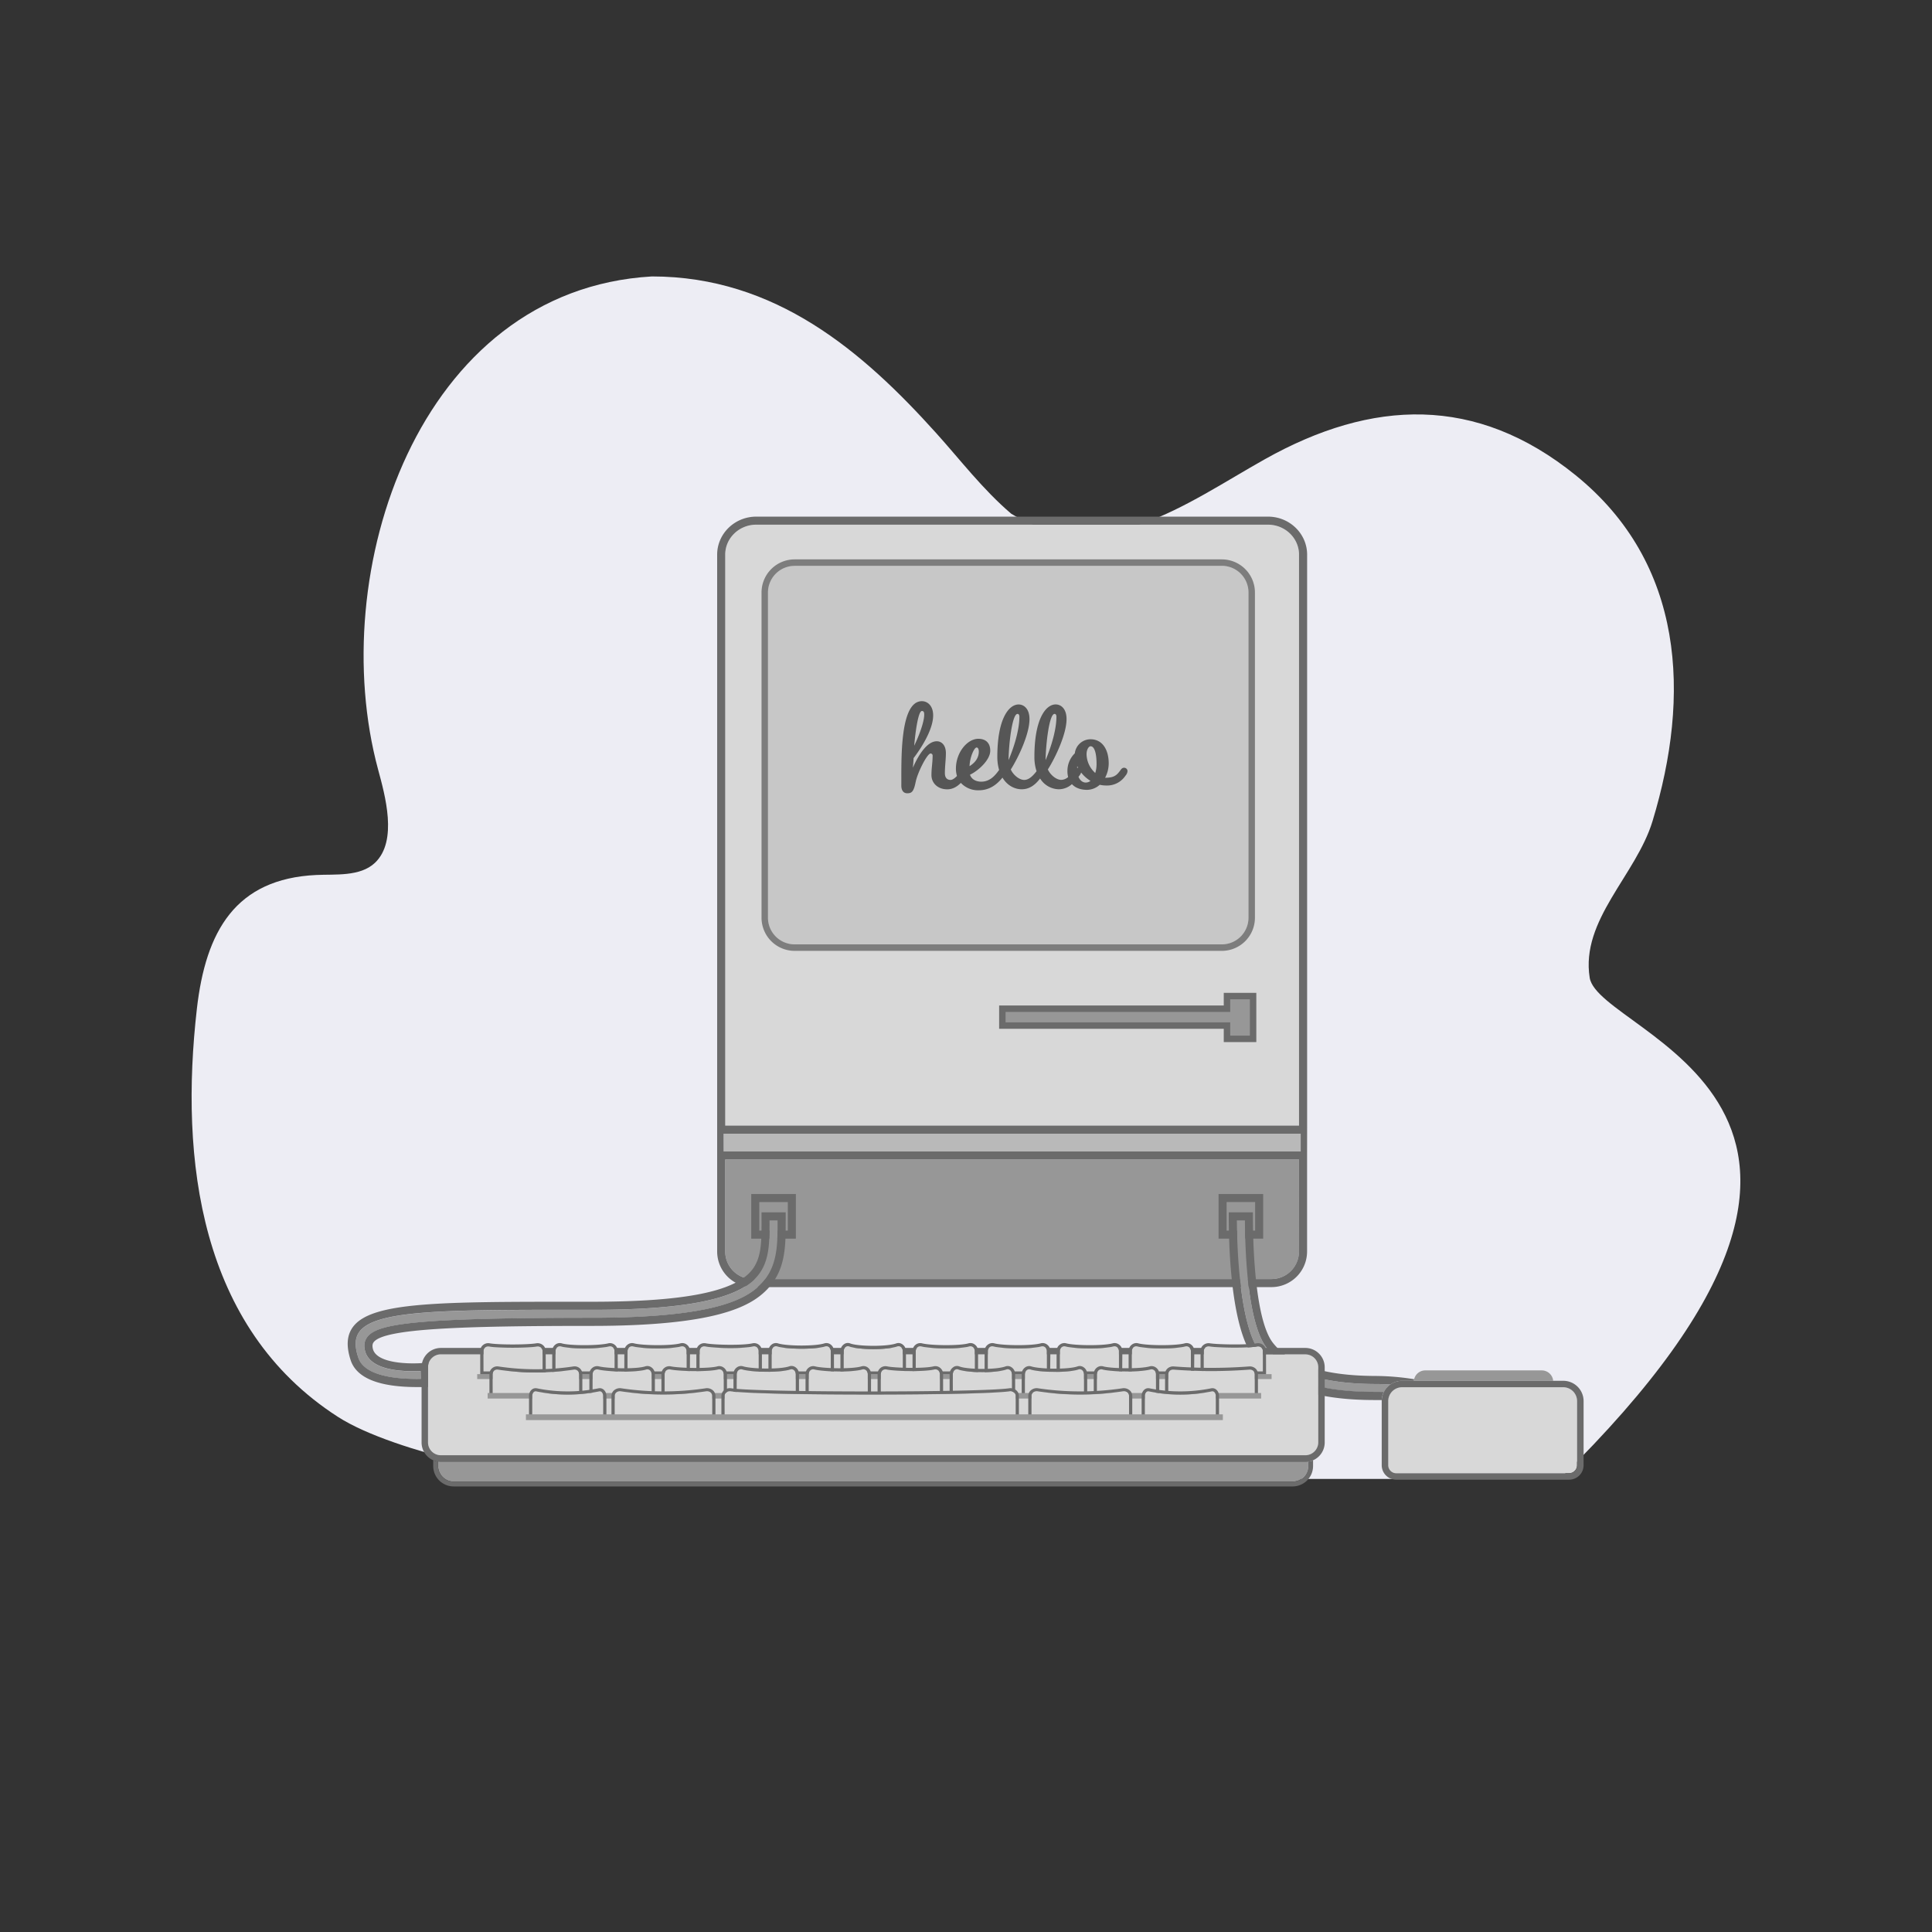 <svg id="Layer_1" data-name="Layer 1" xmlns="http://www.w3.org/2000/svg" viewBox="0 0 1200 1200"><rect x="0" y="0" width="1200" height="1200" fill="#333333" stroke="none"/><defs><style>.cls-1{fill:#ededf4;}.cls-2{fill:#979797;}.cls-3{fill:#d8d8d8;}.cls-4{fill:#b9b9b9;}.cls-5{fill:#6b6b6b;}.cls-6{fill:#c7c7c7;}.cls-7{fill:#7d7d7d;}.cls-8{fill:none;}.cls-9{fill:#565656;}</style></defs><path class="cls-1" d="M122.29,626.51c-10.7,93.69,1.46,198,87.45,253.43,36.68,23.65,126,38.66,126,38.66h633c238-233.6,24.38-275.41,18.65-311.31s28.82-63.74,39-97.19c23.78-78.12,20-160.12-47.82-215-61.72-49.89-126.37-47.2-192.91-9.89-48.85,27.39-101.31,67.87-157.58,33.86-17.61-15-31.68-33.52-46.73-50.22-45.38-50.39-99.59-97.15-176.42-97.15C259.37,180.1,202,356.07,234.79,477.76c4.31,16,12.47,44.5-1.89,58.14-9.2,8.73-24.8,7-36.43,7.57C146.23,545.83,127.8,578.36,122.29,626.51Z"/><path class="cls-2" d="M806.85,720.2v57.14a17.13,17.13,0,0,1-17.12,17.11H467.55a17.13,17.13,0,0,1-17.11-17.11V720.2Z"/><path class="cls-3" d="M806.85,344.5V699.15H450.44V344.5c0-10.26,8.65-18.61,19.28-18.61H787.57C798.2,325.89,806.85,334.24,806.85,344.5Z"/><rect class="cls-4" x="449.47" y="703.65" width="358.41" height="12.05"/><path class="cls-5" d="M811.88,699.65h0V344.5c0-13-10.89-23.61-24.28-23.61H469.72c-13.39,0-24.28,10.59-24.28,23.61V704.15h0V715.2h0v62.14a22.14,22.14,0,0,0,22.11,22.11H789.73a22.14,22.14,0,0,0,22.12-22.11V719.7h0ZM450.44,344.5c0-10.26,8.65-18.61,19.28-18.61H787.57c10.63,0,19.28,8.35,19.28,18.61V699.15H450.44Zm-1,359.65H807.88V715.2H449.47Zm357.38,73.19a17.13,17.13,0,0,1-17.12,17.11H467.55a17.13,17.13,0,0,1-17.11-17.11V720.2H806.85Z"/><polygon class="cls-2" points="762.1 618.68 762.1 626.52 622.58 626.52 622.58 636.98 762.1 636.98 762.1 645.26 778.32 645.26 778.32 636.98 778.32 626.52 778.32 618.68 762.1 618.68"/><path class="cls-5" d="M780.32,647.26H760.1V639H620.58V624.53H760.1v-7.85h20.22Zm-16.22-4h12.22V620.68H764.1v7.85H624.58V635H764.1Z"/><path class="cls-6" d="M775.46,368V570a16.57,16.57,0,0,1-16.55,16.56H493.51A16.57,16.57,0,0,1,477,570V368a16.57,16.57,0,0,1,16.55-16.56h265.4A16.57,16.57,0,0,1,775.46,368Z"/><path class="cls-7" d="M758.91,590.6H493.51A20.58,20.58,0,0,1,473,570V368a20.58,20.58,0,0,1,20.55-20.56h265.4A20.58,20.58,0,0,1,779.46,368V570A20.58,20.58,0,0,1,758.91,590.6ZM493.51,351.47A16.57,16.57,0,0,0,477,368V570a16.57,16.57,0,0,0,16.55,16.56h265.4A16.57,16.57,0,0,0,775.46,570V368a16.57,16.57,0,0,0-16.55-16.56Z"/><rect class="cls-2" x="469.1" y="744.13" width="22.72" height="22.72"/><path class="cls-5" d="M494.32,769.35H466.6V741.63h27.72Zm-22.72-5h17.72V746.63H471.6Z"/><rect class="cls-2" x="759.37" y="744.13" width="22.72" height="22.72"/><path class="cls-5" d="M784.59,769.35H756.87V741.63h27.72Zm-22.72-5h17.72V746.63H761.87Z"/><path class="cls-2" d="M472.41,797.83c-9.62,9.65-30.22,20.71-104.79,20.71-110.49,0-133,3.81-139.39,11.82-1.82,2.28-2.34,5-1.59,8.36,1.51,6.71,8.15,10.89,19.75,12.41a85.85,85.85,0,0,0,14.88.51l.11,4.87c-15.83.24-35.11-1.91-38.82-13.22-2.34-7.13-2.14-12.23.62-16,9.63-13.29,51.91-13.71,128.38-13.71h16.06c56,0,88.15-6.11,101.25-19.24,9.17-9.2,9.14-21.59,9.1-35.93V758h5v.37C483,773.17,483.05,787.16,472.41,797.83Z"/><path class="cls-5" d="M259.12,861.53c-23.78,0-37.67-5.6-41.31-16.67-2.84-8.67-2.41-15.39,1.32-20.55,11.44-15.79,54.43-15.77,140.13-15.77h8.36c54.57,0,85.61-5.64,97.71-17.77C473,783,473,772.7,473,758.39V753h15v5.36c0,15.88.08,30.88-12,43-10.3,10.33-31.92,22.18-108.33,22.18-80.77,0-128.83,1.63-135.49,10-.59.74-1.13,1.81-.61,4.13,2,8.89,21,9.76,31.88,8.88l.26,0,2.5-.05.32,15-2.49.06-1.82,0Zm92.44-48c-76.47,0-118.75.42-128.38,13.71-2.76,3.81-3,8.91-.62,16,3.71,11.3,23,13.45,38.82,13.21l-.11-4.87a85.85,85.85,0,0,1-14.88-.51c-11.6-1.52-18.24-5.7-19.75-12.41-.75-3.35-.23-6.08,1.59-8.36,6.41-8,28.9-11.82,139.39-11.82,74.57,0,95.17-11.06,104.79-20.71,10.64-10.67,10.6-24.66,10.56-39.47V758h-5v.38c0,14.35.07,26.73-9.1,35.93-13.1,13.13-45.27,19.24-101.25,19.24H351.56Z"/><path class="cls-2" d="M863.6,859.94a12.81,12.81,0,0,0-4.07,4.78c-1.79-.06-3.63-.09-5.51-.09-35.31,0-57.88-7.68-71-24.17C770,824.14,768.36,776,768.24,758h5c.12,20.72,1.82,64.53,13.65,79.35s33.79,22.13,67.11,22.29Q859.07,859.66,863.6,859.94Z"/><path class="cls-5" d="M854,854.63c-31.72-.15-52.4-6.82-63.24-20.41-11.65-14.61-12.56-64-12.56-78.73V753h-15v2.5c0,20.52,1.54,70.17,15.84,88.09s38,26,74.95,26c1.45,0,2.87,0,4.26,0a12.36,12.36,0,0,1,1.25-5c-1.79-.06-3.63-.09-5.51-.09-35.31,0-57.88-7.68-71-24.17C770,824.14,768.36,776,768.24,758h5c.12,20.72,1.82,64.53,13.65,79.35s33.79,22.13,67.11,22.29q5.07,0,9.6.31a12.51,12.51,0,0,1,7.25-2.3h7.34l.17-1A157,157,0,0,0,854,854.63Z"/><path class="cls-8" d="M878.36,856.62a4.94,4.94,0,0,0-.17,1"/><path class="cls-9" d="M698.18,476.87c-1,0-1.62.54-2.52,1.89-2.07,2.7-3.6,4.32-9.27,4.32a19.24,19.24,0,0,0,2.25-8.91c0-8.09-3.6-15-11.33-15a9.86,9.86,0,0,0-9.72,8.73A15.21,15.21,0,0,0,663,479a14.5,14.5,0,0,0,.44,3.63,6.86,6.86,0,0,1-4.22,1.77c-3.24,0-6.93-3.24-8.37-6.48,4.77-7.55,11.6-22,11.6-31.3,0-6.48-3.5-9.09-6.74-9.09-6.21,0-13.22,9.09-13.22,32.48a28.4,28.4,0,0,0,1.33,9c-2,2.63-4.67,5.42-7.63,5.42-3.24,0-6.93-3.24-8.37-6.48,4.77-7.55,11.61-22,11.61-31.3,0-6.48-3.51-9.09-6.75-9.09-6.21,0-13.22,9.09-13.22,32.48a28.81,28.81,0,0,0,1.11,8.21c-.13.15-.25.32-.39.51-2,2.7-5.22,6.75-10.71,6.75-1.35,0-5.57-.27-7-4.32,5-2.34,12.59-9.08,12.59-14.93,0-4.68-2.7-7.38-7.38-7.38-6.92,0-13.94,8.55-13.94,18.53a15.69,15.69,0,0,0,.65,4.56c-1.38,1.41-2.8,2.46-4,2.46-2.25,0-3.51-1.53-3.51-4.14,0-4.5.63-8.54.63-12.5,0-4.77-2.52-7.38-5.67-7.38-6.47,0-12,9.9-14.84,16.46.18-1.89.36-4.13.45-6,4-5.22,12.15-17.27,12.15-26.54,0-6-3.51-8.81-7-8.81-13.94,0-12.68,37.06-12.77,52.44,0,2.88,1.26,4.76,3.69,4.76,2.78,0,4-1,5.21-7S575.93,468,578,468a1.28,1.28,0,0,1,1.26,1.44c0,4.32-.72,7.46-.72,12,0,4.86,3.86,8.82,9.8,8.82,3.53,0,6.26-1.77,8.46-4a14.58,14.58,0,0,0,11.15,4.6c7.31,0,11.88-4.37,14.7-7.87,3,5,7.66,7.24,11.93,7.24,5.46,0,8.93-3.45,11.45-6.69a14,14,0,0,0,11.58,6.69,12.28,12.28,0,0,0,8.18-3.18c2.25,2.44,5.64,3.54,9.36,3.54a11.94,11.94,0,0,0,7.91-3.15,19.07,19.07,0,0,0,4,.45,13.7,13.7,0,0,0,12-6.12,4.71,4.71,0,0,0,1.26-2.88A2.09,2.09,0,0,0,698.18,476.87ZM572.6,441.61c1.26,0,1.44,1,1.44,2.25,0,4.77-3.33,13.31-6.21,19.34C568.64,453.58,570.44,441.61,572.6,441.61Zm34,22.67c.81,0,1.35,1,1.35,2.52,0,4.05-2.43,7-5.75,9.08C602.38,470.31,605.08,464.28,606.6,464.28ZM632,443.41c.63,0,1.17.54,1.17,1.71,0,8.91-3.87,20.24-6.75,27C626.57,462.21,628.64,443.41,632,443.41Zm23,0c.63,0,1.17.54,1.17,1.71,0,8.91-3.87,20.24-6.75,27C649.6,462.21,651.67,443.41,655,443.41Zm14.63,33.47h-.06a2.26,2.26,0,0,0-.53.07c0-.34,0-.69.08-1.06C669.28,476.22,669.46,476.55,669.63,476.88Zm4.71,9.17c-1.93,0-3.54-1.36-4.46-3.54l.5-.69a5.84,5.84,0,0,0,1.13-2,22.1,22.1,0,0,0,5.8,5.19A4.65,4.65,0,0,1,674.34,486.05Zm5.94-5.94a16.08,16.08,0,0,1-5.4-11.6c0-3.15,1.44-5,2.52-5,2.34,0,3.69,4.23,3.69,11A18.35,18.35,0,0,1,680.28,480.11Z"/><path class="cls-2" d="M813.14,907.55v.17l-.57.1v2.77a9.74,9.74,0,0,1-5.66,8.8l-.38.17a8.7,8.7,0,0,1-1.22.4c-.2,0-.39.1-.59.13s-.4.08-.6.1-.41,0-.61.06l-.62,0H281.76a9.73,9.73,0,0,1-2.42-.31,9.91,9.91,0,0,1-7.25-9.1,2.44,2.44,0,0,1,0-.27v-3.08a10.4,10.4,0,0,0,1.77.14H811.6A11.17,11.17,0,0,0,813.14,907.55Z"/><path class="cls-5" d="M812.57,907.82v2.77a9.74,9.74,0,0,1-5.66,8.8l-.38.17a8.7,8.7,0,0,1-1.22.4c-.2,0-.39.1-.59.13s-.4.08-.6.1-.41,0-.61.06l-.62,0H281.76a9.69,9.69,0,0,1-9.68-9.68v-2.77a12,12,0,0,1-3-.86v3.63a12.7,12.7,0,0,0,12.68,12.68H802.89a12.7,12.7,0,0,0,12.68-12.68V907A12,12,0,0,1,812.57,907.82Z"/><path class="cls-3" d="M818.84,849.23v46.68a8.05,8.05,0,0,1-8,8H273.85a8,8,0,0,1-8-8V849.23a8,8,0,0,1,8-8H810.8A8,8,0,0,1,818.84,849.23Z"/><path class="cls-5" d="M810.8,908H273.85a12.05,12.05,0,0,1-12-12V849.23a12,12,0,0,1,12-12H810.8a12.05,12.05,0,0,1,12,12v46.68A12.05,12.05,0,0,1,810.8,908ZM273.85,841.2a8,8,0,0,0-8,8v46.68a8,8,0,0,0,8,8H810.8a8.05,8.05,0,0,0,8-8V849.23a8,8,0,0,0-8-8Z"/><path class="cls-3" d="M337,839.05v12.77H300.28V839.06a2.7,2.7,0,0,1,1-2.08,3,3,0,0,1,2.47-.66,104.6,104.6,0,0,0,14.59.75,116.76,116.76,0,0,0,15.14-.75A3.09,3.09,0,0,1,336,837,2.67,2.67,0,0,1,337,839.05Z"/><path class="cls-5" d="M339,853.82H298.28V839.06a4.7,4.7,0,0,1,1.72-3.62,5,5,0,0,1,4.11-1.09c5.27.95,23.19.95,29,0h0a5.12,5.12,0,0,1,4.14,1.15,4.66,4.66,0,0,1,1.68,3.56Zm-38.69-2H337V839.05a2.67,2.67,0,0,0-1-2,3.09,3.09,0,0,0-2.52-.69h0c-6.14,1-24.19,1-29.73,0a3,3,0,0,0-2.47.66,2.7,2.7,0,0,0-1,2.08Z"/><path class="cls-3" d="M381.72,839.05v12.77H345V839.06a3,3,0,0,1,1.22-2.34,2.44,2.44,0,0,1,2.15-.43c2.68.81,8.58,1.21,14.6,1.21s12.12-.4,15.31-1.2a2.61,2.61,0,0,1,2.28.52A2.85,2.85,0,0,1,381.72,839.05Z"/><path class="cls-5" d="M383.72,853.82H343V839.06a5,5,0,0,1,2-3.94,4.4,4.4,0,0,1,3.92-.74c5,1.51,22.82,1.49,28.85,0h0a4.61,4.61,0,0,1,4,.88,4.89,4.89,0,0,1,1.9,3.81Zm-38.69-2h36.69V839.05a2.87,2.87,0,0,0-1.13-2.23,2.61,2.61,0,0,0-2.28-.52h0c-6.38,1.6-24.56,1.6-29.91,0a2.41,2.41,0,0,0-2.15.44,3,3,0,0,0-1.22,2.33Z"/><path class="cls-3" d="M426.48,839.05v12.77h-36.7V839.06a2.9,2.9,0,0,1,1.17-2.27,2.57,2.57,0,0,1,2.23-.49c2.83.77,9.07,1.2,15.29,1.2,5.81,0,11.61-.38,14.62-1.21a2.54,2.54,0,0,1,2.21.47A2.93,2.93,0,0,1,426.48,839.05Z"/><path class="cls-5" d="M428.48,853.82h-40.7V839.06a4.93,4.93,0,0,1,2-3.86,4.54,4.54,0,0,1,4-.83c5.16,1.39,23,1.62,28.86,0a4.52,4.52,0,0,1,3.95.8,4.94,4.94,0,0,1,2,3.88Zm-38.7-2h36.7V839.05a2.9,2.9,0,0,0-1.18-2.28,2.54,2.54,0,0,0-2.21-.48h0c-6.23,1.73-24.43,1.49-29.91,0a2.57,2.57,0,0,0-2.23.49,2.9,2.9,0,0,0-1.17,2.27Z"/><path class="cls-3" d="M471.23,839.05v12.77h-36.7V839.06a2.79,2.79,0,0,1,1.06-2.15,2.9,2.9,0,0,1,2.4-.6c2.79.58,9.35,1,15.8,1,5.58,0,11.08-.29,14-1a2.76,2.76,0,0,1,2.33.55A2.85,2.85,0,0,1,471.23,839.05Z"/><path class="cls-5" d="M473.23,853.82h-40.7V839.06a4.78,4.78,0,0,1,1.8-3.7,4.86,4.86,0,0,1,4.06-1c4.94,1,23,1.4,29,0h0a4.73,4.73,0,0,1,4,.92,4.91,4.91,0,0,1,1.86,3.77Zm-38.7-2h36.7V839.05a2.85,2.85,0,0,0-1.1-2.2,2.76,2.76,0,0,0-2.33-.55h0c-6.32,1.49-24.6,1.1-29.81,0a2.88,2.88,0,0,0-2.4.61,2.76,2.76,0,0,0-1.06,2.14Z"/><path class="cls-3" d="M516,839.05v12.77H479.29V839.06a3,3,0,0,1,1.27-2.39,2.27,2.27,0,0,1,2.07-.38c5.37,1.75,23.6,2,30,0a2.34,2.34,0,0,1,2.1.4A3,3,0,0,1,516,839.05Z"/><path class="cls-5" d="M518,853.82H477.29V839.06a5.06,5.06,0,0,1,2.09-4,4.25,4.25,0,0,1,3.87-.66c5,1.64,22.77,1.91,28.77,0h0a4.32,4.32,0,0,1,3.89.68,5.06,5.06,0,0,1,2.07,4Zm-38.69-2H516V839.05a3,3,0,0,0-1.25-2.37,2.34,2.34,0,0,0-2.1-.4c-6.4,2.05-24.63,1.76-30,0a2.27,2.27,0,0,0-2.07.38,3.05,3.05,0,0,0-1.27,2.39Z"/><path class="cls-3" d="M560.74,839.05v12.77H524V839.06a3.19,3.19,0,0,1,1.39-2.52,2,2,0,0,1,1.89-.28c2.68,1.07,8.89,1.68,15.18,1.68,5.81,0,11.7-.52,14.92-1.67a2.2,2.2,0,0,1,2,.34A3.1,3.1,0,0,1,560.74,839.05Z"/><path class="cls-5" d="M562.74,853.82H522V839.06a5.19,5.19,0,0,1,2.27-4.17,4,4,0,0,1,3.76-.48c4.65,1.86,22.57,2.15,28.67,0h0a4.15,4.15,0,0,1,3.83.59,5.07,5.07,0,0,1,2.17,4.07Zm-38.7-2h36.7V839.05a3.1,3.1,0,0,0-1.32-2.44,2.2,2.2,0,0,0-2-.34h0c-6.71,2.39-24.95,2.05-30.1,0a2,2,0,0,0-1.89.27,3.19,3.19,0,0,0-1.39,2.52Z"/><path class="cls-3" d="M605.49,839.05v12.77h-36.7V839.06a2.92,2.92,0,0,1,1.14-2.25,2.66,2.66,0,0,1,2.27-.51c3,.76,9.29,1.19,15.52,1.19,5.81,0,11.53-.37,14.39-1.2a2.47,2.47,0,0,1,2.18.45A3,3,0,0,1,605.49,839.05Z"/><path class="cls-5" d="M607.49,853.82h-40.7V839.06a4.91,4.91,0,0,1,1.92-3.83,4.62,4.62,0,0,1,4-.86c5.4,1.38,23.27,1.61,28.86,0h0a4.42,4.42,0,0,1,3.93.77,4.94,4.94,0,0,1,2,3.91Zm-38.7-2h36.7V839.05a3,3,0,0,0-1.2-2.31,2.5,2.5,0,0,0-2.18-.45h0c-5.94,1.72-24.18,1.48-29.91,0a2.62,2.62,0,0,0-2.27.5,2.92,2.92,0,0,0-1.14,2.25Z"/><path class="cls-3" d="M650.24,839.05v12.77H613.55V839.06a2.87,2.87,0,0,1,1.16-2.27,2.51,2.51,0,0,1,2.23-.49c2.83.76,9.08,1.19,15.31,1.19,5.8,0,11.59-.37,14.6-1.2a2.51,2.51,0,0,1,2.21.48A2.9,2.9,0,0,1,650.24,839.05Z"/><path class="cls-5" d="M652.24,853.82H611.55V839.06a4.88,4.88,0,0,1,2-3.86,4.56,4.56,0,0,1,4-.83c5.15,1.39,23,1.62,28.86,0h0a4.49,4.49,0,0,1,4,.81,4.9,4.9,0,0,1,2,3.87Zm-38.69-2h36.69V839.05a2.9,2.9,0,0,0-1.18-2.28,2.51,2.51,0,0,0-2.21-.48h0c-6.25,1.73-24.44,1.48-29.91,0a2.51,2.51,0,0,0-2.23.49,2.89,2.89,0,0,0-1.16,2.27Z"/><path class="cls-3" d="M695,839.05v12.77H658.26V839.06a2.92,2.92,0,0,1,1.17-2.28,2.53,2.53,0,0,1,2.22-.48c2.78.77,9,1.2,15.23,1.2,5.8,0,11.61-.38,14.68-1.21a2.58,2.58,0,0,1,2.23.49A2.9,2.9,0,0,1,695,839.05Z"/><path class="cls-5" d="M697,853.82H656.26V839.06a4.9,4.9,0,0,1,2-3.87,4.52,4.52,0,0,1,4-.82c5.06,1.39,22.87,1.62,28.86,0h0a4.49,4.49,0,0,1,4,.82,4.91,4.91,0,0,1,2,3.86Zm-38.69-2H695V839.05a2.9,2.9,0,0,0-1.16-2.27,2.55,2.55,0,0,0-2.23-.48h0c-6.36,1.72-24.54,1.48-29.91,0a2.53,2.53,0,0,0-2.22.48,2.92,2.92,0,0,0-1.17,2.28Z"/><path class="cls-3" d="M739.68,839.05v12.77H703V839.06a2.92,2.92,0,0,1,1.17-2.28,2.53,2.53,0,0,1,2.22-.48c2.78.77,9,1.2,15.23,1.2,5.8,0,11.61-.38,14.68-1.21a2.55,2.55,0,0,1,2.22.49A2.87,2.87,0,0,1,739.68,839.05Z"/><path class="cls-5" d="M741.68,853.82H701V839.06a4.9,4.9,0,0,1,2-3.87,4.52,4.52,0,0,1,4-.82c5.05,1.39,22.87,1.62,28.86,0a4.52,4.52,0,0,1,4,.82,4.91,4.91,0,0,1,1.95,3.86Zm-38.69-2h36.69V839.05a2.88,2.88,0,0,0-1.17-2.27,2.52,2.52,0,0,0-2.22-.48h0c-6.36,1.72-24.54,1.48-29.91,0a2.53,2.53,0,0,0-2.22.48,2.92,2.92,0,0,0-1.17,2.28Z"/><path class="cls-3" d="M784.38,839.05v12.77h-36.7V839.06a2.65,2.65,0,0,1,1-2,3.16,3.16,0,0,1,2.53-.71,130.77,130.77,0,0,0,15.79.74,94.61,94.61,0,0,0,13.93-.75,3,3,0,0,1,2.47.66A2.71,2.71,0,0,1,784.38,839.05Z"/><path class="cls-5" d="M786.38,853.82h-40.7V839.06a4.66,4.66,0,0,1,1.67-3.55,5.1,5.1,0,0,1,4.15-1.16c5,.79,23.09,1.08,29,0h0a5,5,0,0,1,4.11,1.08,4.73,4.73,0,0,1,1.73,3.62Zm-38.7-2h36.7V839.05a2.71,2.71,0,0,0-1-2.08,3,3,0,0,0-2.47-.66h0c-6.24,1.14-24.48.84-29.72,0a3.16,3.16,0,0,0-2.53.71,2.65,2.65,0,0,0-1,2Z"/><rect class="cls-2" x="296.4" y="853.5" width="493.41" height="3.06"/><path class="cls-3" d="M404.76,853.35v12.77H368.07V853.35a2.88,2.88,0,0,1,1.13-2.23,2.68,2.68,0,0,1,2.28-.52c3.07.76,9.71,1.26,16.14,1.26,5.59,0,11-.37,13.8-1.28a2.3,2.3,0,0,1,2.08.38A3,3,0,0,1,404.76,853.35Z"/><path class="cls-5" d="M406.76,868.12H366.07V853.35a4.88,4.88,0,0,1,1.9-3.8,4.64,4.64,0,0,1,4-.89c5.4,1.35,23.22,1.84,28.83,0a4.24,4.24,0,0,1,3.87.67,5,5,0,0,1,2.09,4Zm-38.69-2h36.69V853.35A3,3,0,0,0,403.5,851a2.3,2.3,0,0,0-2.08-.38h0c-6,1.95-24.2,1.45-29.94,0a2.68,2.68,0,0,0-2.28.52,2.88,2.88,0,0,0-1.13,2.23Z"/><path class="cls-3" d="M449.52,853.35v12.77h-36.7V853.35a2.74,2.74,0,0,1,1.05-2.13,2.9,2.9,0,0,1,2.41-.61,100.76,100.76,0,0,0,16,1c5.57,0,11-.31,13.8-1a2.58,2.58,0,0,1,2.24.5A2.88,2.88,0,0,1,449.52,853.35Z"/><path class="cls-5" d="M451.52,868.12h-40.7V853.35a4.75,4.75,0,0,1,1.79-3.68,4.88,4.88,0,0,1,4.07-1c5.38,1.11,23.23,1.51,28.93,0a4.55,4.55,0,0,1,4,.85,4.89,4.89,0,0,1,1.94,3.84Zm-38.7-2h36.7V853.35a2.88,2.88,0,0,0-1.16-2.26,2.58,2.58,0,0,0-2.24-.5h0c-6,1.59-24.17,1.18-29.84,0a2.9,2.9,0,0,0-2.41.61,2.74,2.74,0,0,0-1.05,2.13Z"/><path class="cls-3" d="M494.27,853.35v12.77h-36.7V853.35a3,3,0,0,1,1.25-2.35,2.35,2.35,0,0,1,2.11-.41c3,.93,9.29,1.45,15.54,1.45,5.83,0,11.59-.46,14.48-1.47a2.19,2.19,0,0,1,2,.35A3.07,3.07,0,0,1,494.27,853.35Z"/><path class="cls-5" d="M496.27,868.12h-40.7V853.35a5,5,0,0,1,2.06-4,4.35,4.35,0,0,1,3.9-.71c5.37,1.68,23.17,2,28.75,0h0a4.2,4.2,0,0,1,3.84.61,5.06,5.06,0,0,1,2.15,4.06Zm-38.7-2h36.7V853.35a3.08,3.08,0,0,0-1.31-2.43,2.19,2.19,0,0,0-2-.35h0c-6,2.1-24.29,1.81-30,0a2.35,2.35,0,0,0-2.11.41,3,3,0,0,0-1.25,2.35Z"/><path class="cls-3" d="M539,853.35v12.77H502.33V853.35a2.88,2.88,0,0,1,1.16-2.26,2.55,2.55,0,0,1,2.24-.49c2.83.75,9.42,1.24,15.89,1.24,5.61,0,11.13-.37,14-1.26a2.41,2.41,0,0,1,2.13.42A3,3,0,0,1,539,853.35Z"/><path class="cls-5" d="M541,868.12H500.33V853.35a4.88,4.88,0,0,1,1.94-3.84,4.55,4.55,0,0,1,4-.84c5,1.32,23,1.8,28.83,0h0a4.4,4.4,0,0,1,3.91.72,5,5,0,0,1,2,4Zm-38.69-2H539V853.35a3,3,0,0,0-1.23-2.35,2.41,2.41,0,0,0-2.13-.42h0c-6.26,1.92-24.64,1.42-29.93,0a2.55,2.55,0,0,0-2.24.49,2.88,2.88,0,0,0-1.16,2.26Z"/><path class="cls-3" d="M583.78,853.35v12.77h-36.7V853.35a2.77,2.77,0,0,1,1.07-2.15,2.86,2.86,0,0,1,2.38-.59c2.82.6,9.38,1,15.82,1,5.59,0,11.1-.3,14-1a2.7,2.7,0,0,1,2.29.52A2.87,2.87,0,0,1,583.78,853.35Z"/><path class="cls-5" d="M585.78,868.12h-40.7V853.35a4.89,4.89,0,0,1,5.87-4.69c5,1.06,23,1.45,28.93,0a4.67,4.67,0,0,1,4,.89,4.9,4.9,0,0,1,1.89,3.8Zm-38.7-2h36.7V853.35a2.88,2.88,0,0,0-1.13-2.23,2.7,2.7,0,0,0-2.29-.52h0c-6.25,1.54-24.56,1.14-29.83,0a2.86,2.86,0,0,0-2.38.59,2.77,2.77,0,0,0-1.07,2.15Z"/><path class="cls-3" d="M628.53,853.35v12.77h-36.7V853.35a3.2,3.2,0,0,1,1.4-2.52,2,2,0,0,1,1.88-.27c2.69,1.09,8.92,1.71,15.22,1.71,5.81,0,11.69-.52,14.89-1.7a2.12,2.12,0,0,1,2,.32A3.11,3.11,0,0,1,628.53,853.35Z"/><path class="cls-5" d="M630.53,868.12h-40.7V853.35a5.19,5.19,0,0,1,2.29-4.18,3.94,3.94,0,0,1,3.75-.46c4.66,1.9,22.58,2.21,28.66,0a4.11,4.11,0,0,1,3.81.56,5.09,5.09,0,0,1,2.19,4.1Zm-38.7-2h36.7V853.35a3.11,3.11,0,0,0-1.34-2.46,2.12,2.12,0,0,0-2-.32h0c-6.68,2.45-24.94,2.1-30.11,0a2,2,0,0,0-1.88.27,3.2,3.2,0,0,0-1.4,2.52Z"/><path class="cls-3" d="M673.28,853.35v12.77H636.59V853.35a3.05,3.05,0,0,1,1.26-2.38,2.3,2.3,0,0,1,2.08-.39c2.94,1,9.26,1.51,15.52,1.51,5.82,0,11.59-.47,14.51-1.52a2.17,2.17,0,0,1,2,.33A3.13,3.13,0,0,1,673.28,853.35Z"/><path class="cls-5" d="M673.11,849.27a4.13,4.13,0,0,0-3.82-.58c-5.66,2-23.44,1.73-28.74,0a4.28,4.28,0,0,0-3.87.67,5,5,0,0,0-2.09,4v14.77h40.69V853.35A5.08,5.08,0,0,0,673.11,849.27Zm.17,16.85H636.59V853.35a3.05,3.05,0,0,1,1.26-2.38,2.3,2.3,0,0,1,2.08-.39c2.94,1,9.26,1.51,15.52,1.51,5.82,0,11.59-.47,14.51-1.52a2.17,2.17,0,0,1,2,.33,3.13,3.13,0,0,1,1.32,2.45Z"/><path class="cls-3" d="M718,853.35v12.77H681.34V853.35a3,3,0,0,1,1.22-2.33,2.43,2.43,0,0,1,2.15-.43c2.48.75,8.95,1.24,15.48,1.24,5.62,0,11.28-.36,14.46-1.24a2.5,2.5,0,0,1,2.2.47A2.94,2.94,0,0,1,718,853.35Z"/><path class="cls-5" d="M720,868.12H679.34V853.35a5,5,0,0,1,2-3.94,4.4,4.4,0,0,1,3.91-.73c4.33,1.3,22.36,1.78,28.83,0a4.52,4.52,0,0,1,4,.81,4.93,4.93,0,0,1,2,3.88Zm-38.69-2H718V853.35a2.94,2.94,0,0,0-1.18-2.29,2.5,2.5,0,0,0-2.2-.47h0c-6.87,1.9-25.33,1.4-29.94,0a2.43,2.43,0,0,0-2.15.43,3,3,0,0,0-1.22,2.33Z"/><path class="cls-3" d="M359.71,853.43V866.2H306V853.43a2.7,2.7,0,0,1,.95-2.07,2.9,2.9,0,0,1,2.3-.66,162.71,162.71,0,0,0,23.81,1.77,153,153,0,0,0,23.4-1.78,2.84,2.84,0,0,1,2.28.65A2.7,2.7,0,0,1,359.71,853.43Z"/><path class="cls-5" d="M361.71,868.2H304V853.43a4.71,4.71,0,0,1,1.64-3.58,4.84,4.84,0,0,1,3.9-1.13,156.26,156.26,0,0,0,46.61,0h0a4.81,4.81,0,0,1,3.89,1.1,4.73,4.73,0,0,1,1.66,3.61Zm-55.7-2h53.7V853.43a2.7,2.7,0,0,0-1-2.09,2.84,2.84,0,0,0-2.28-.65h0a157.94,157.94,0,0,1-47.21,0,2.9,2.9,0,0,0-2.3.66,2.7,2.7,0,0,0-.95,2.07Z"/><path class="cls-3" d="M779.34,853.43V866.2h-53.7V853.43a2.55,2.55,0,0,1,.83-1.92,3.3,3.3,0,0,1,2.49-.8c7.5.59,15.2.88,23,.88s15.9-.29,24-.89a3.32,3.32,0,0,1,2.5.82A2.56,2.56,0,0,1,779.34,853.43Z"/><path class="cls-5" d="M781.34,868.2h-57.7V853.43a4.59,4.59,0,0,1,1.48-3.39,5.26,5.26,0,0,1,4-1.32,310.38,310.38,0,0,0,46.75,0h0a5.3,5.3,0,0,1,4,1.34,4.58,4.58,0,0,1,1.46,3.38Zm-55.7-2h53.7V853.43a2.56,2.56,0,0,0-.82-1.91,3.32,3.32,0,0,0-2.5-.82h0a310.55,310.55,0,0,1-47.06,0,3.3,3.3,0,0,0-2.49.8,2.55,2.55,0,0,0-.83,1.92Z"/><rect class="cls-2" x="302.9" y="865.22" width="480.4" height="3.45"/><path class="cls-3" d="M755.16,866.94v12.77H711.09V867a3.06,3.06,0,0,1,1-2.36,1.71,1.71,0,0,1,1.43-.38,98.14,98.14,0,0,0,19.52,2,100,100,0,0,0,19.67-2,1.68,1.68,0,0,1,1.43.39A3,3,0,0,1,755.16,866.94Z"/><path class="cls-5" d="M757.16,881.71H709.09V867a5.06,5.06,0,0,1,1.74-3.91,3.7,3.7,0,0,1,3.1-.79,96.77,96.77,0,0,0,38.4,0l.19,1-.19-1a3.66,3.66,0,0,1,3.09.8,5,5,0,0,1,1.74,3.9Zm-46.07-2h44.07V866.94a3,3,0,0,0-1-2.35,1.68,1.68,0,0,0-1.43-.39h0a98.68,98.68,0,0,1-39.19,0,1.71,1.71,0,0,0-1.43.38,3.06,3.06,0,0,0-1,2.36Z"/><path class="cls-3" d="M374.65,866.94v12.77H330.58V867a3.06,3.06,0,0,1,1-2.36,1.67,1.67,0,0,1,1.43-.38,98.68,98.68,0,0,0,39.19,0,1.68,1.68,0,0,1,1.43.39A3,3,0,0,1,374.65,866.94Z"/><path class="cls-5" d="M376.65,881.71H328.58V867a5.06,5.06,0,0,1,1.74-3.91,3.69,3.69,0,0,1,3.09-.79,96.77,96.77,0,0,0,38.4,0l.2,1-.2-1a3.67,3.67,0,0,1,3.1.8,5,5,0,0,1,1.74,3.9Zm-46.07-2h44.07V866.94a3,3,0,0,0-1-2.35,1.68,1.68,0,0,0-1.43-.39h0a98.5,98.5,0,0,1-39.19,0,1.67,1.67,0,0,0-1.43.38,3.06,3.06,0,0,0-1,2.36Z"/><path class="cls-3" d="M442.38,866.94v12.77H381.79V867a2.58,2.58,0,0,1,.94-2,3.59,3.59,0,0,1,2.85-.78,180.42,180.42,0,0,0,53,0,3.55,3.55,0,0,1,2.85.78A2.57,2.57,0,0,1,442.38,866.94Z"/><path class="cls-5" d="M444.38,881.71H379.79V867a4.55,4.55,0,0,1,1.63-3.47,5.55,5.55,0,0,1,4.46-1.24,178.41,178.41,0,0,0,52.41,0h0a5.54,5.54,0,0,1,4.46,1.25,4.52,4.52,0,0,1,1.63,3.46Zm-62.59-2h60.59V866.94a2.59,2.59,0,0,0-.94-2,3.55,3.55,0,0,0-2.85-.78,180.76,180.76,0,0,1-53,0,3.55,3.55,0,0,0-2.85.77,2.58,2.58,0,0,0-.94,2Z"/><path class="cls-3" d="M701.27,866.94v12.77H640.68V867a2.58,2.58,0,0,1,.94-2,3.58,3.58,0,0,1,2.85-.78,178.86,178.86,0,0,0,26.46,2,180.77,180.77,0,0,0,26.55-2,3.55,3.55,0,0,1,2.85.78A2.54,2.54,0,0,1,701.27,866.94Z"/><path class="cls-5" d="M703.27,881.71H638.68V867a4.55,4.55,0,0,1,1.63-3.47,5.55,5.55,0,0,1,4.46-1.24,178.41,178.41,0,0,0,52.41,0h0a5.56,5.56,0,0,1,4.46,1.25,4.52,4.52,0,0,1,1.63,3.46Zm-62.59-2h60.59V866.94a2.56,2.56,0,0,0-.94-2,3.55,3.55,0,0,0-2.85-.78h0a180.76,180.76,0,0,1-53,0,3.54,3.54,0,0,0-2.85.77,2.58,2.58,0,0,0-.94,2Z"/><path class="cls-3" d="M630.86,866.94v12.77H450.07V867a2.58,2.58,0,0,1,.94-2,3.59,3.59,0,0,1,2.85-.78c17.75,2.65,155.34,2.64,173.2,0a3.56,3.56,0,0,1,2.86.78A2.57,2.57,0,0,1,630.86,866.94Z"/><path class="cls-5" d="M632.86,881.71H448.07V867a4.55,4.55,0,0,1,1.63-3.47,5.53,5.53,0,0,1,4.45-1.24c17.69,2.63,154.82,2.62,172.62,0h0a5.52,5.52,0,0,1,4.45,1.25,4.49,4.49,0,0,1,1.64,3.46Zm-182.79-2H630.86V866.94a2.59,2.59,0,0,0-.94-2,3.56,3.56,0,0,0-2.86-.78c-17.86,2.64-155.45,2.65-173.2,0A3.55,3.55,0,0,0,451,865a2.58,2.58,0,0,0-.94,2Z"/><rect class="cls-2" x="326.67" y="878.48" width="432.87" height="3.56"/><path class="cls-2" d="M964.71,857.64H878.19a7.1,7.1,0,0,1,7.08-6.46h72.35a7.12,7.12,0,0,1,7.09,6.46Z"/><path class="cls-3" d="M979.55,870.24v39.87a5,5,0,0,1-4.95,4.95H867.21a5,5,0,0,1-5-4.95V870.24a8.61,8.61,0,0,1,8.59-8.6H971A8.61,8.61,0,0,1,979.55,870.24Z"/><path class="cls-5" d="M974.6,919.06H867.21a9,9,0,0,1-9-8.95V870.24a12.61,12.61,0,0,1,12.59-12.6H971a12.61,12.61,0,0,1,12.6,12.6v39.87A9,9,0,0,1,974.6,919.06ZM870.85,861.64a8.61,8.61,0,0,0-8.59,8.6v39.87a5,5,0,0,0,5,4.95H974.6a5,5,0,0,0,4.95-4.95V870.24a8.61,8.61,0,0,0-8.6-8.6Z"/></svg>